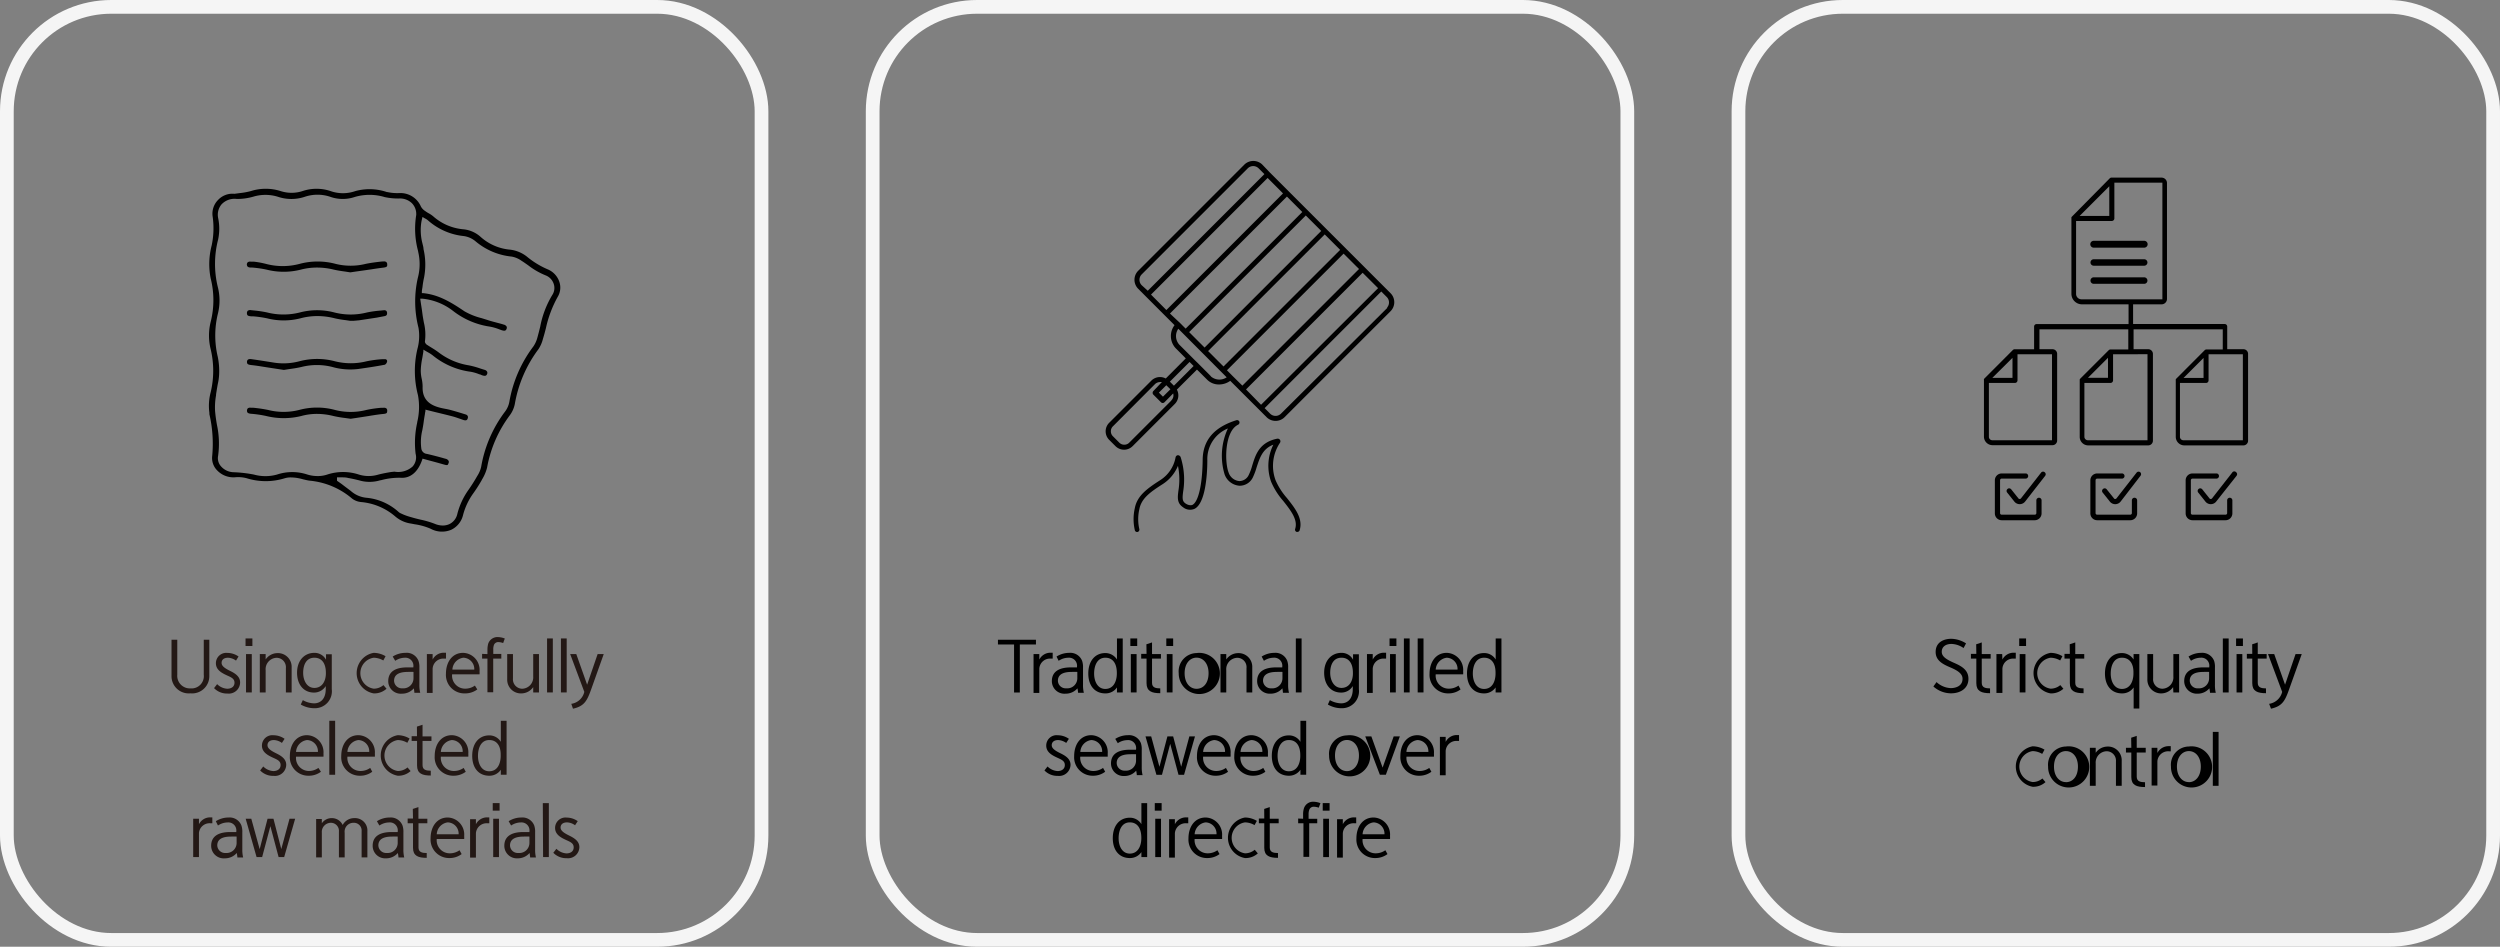 <svg xmlns="http://www.w3.org/2000/svg" viewBox="0 0 364.4 138"><rect x="0" y="0" width="364.4" height="138" fill="#808080" stroke="none"/><defs><style>.cls-1{fill:none;stroke:#f5f5f5;stroke-miterlimit:10;stroke-width:2px;}.cls-2{fill:#231815;}</style></defs><title>자산 205</title><g id="레이어_2" data-name="레이어 2"><g id="레이어_1-2" data-name="레이어 1"><rect class="cls-1" x="1" y="1" width="110" height="136" rx="15.22"/><rect class="cls-1" x="127.2" y="1" width="110" height="136" rx="15.22"/><rect class="cls-1" x="253.4" y="1" width="110" height="136" rx="15.22"/><path d="M286.21,94.46a3.26,3.26,0,0,0-1.75-.6c-.9,0-1.43.45-1.43,1.14s.63,1.11,1.89,1.66,2,1.15,2,2.29c0,1.47-1.28,2.11-2.52,2.11a3.87,3.87,0,0,1-2.59-1l.46-.64a3.24,3.24,0,0,0,2.07.88c.73,0,1.72-.3,1.72-1.36,0-.71-.65-1.18-1.76-1.65s-2.16-1-2.16-2.26c0-1.44,1.21-1.92,2.28-1.92a4.16,4.16,0,0,1,2.15.67Z"/><path d="M288.05,93.91l.81-.27v1.7h1.3V96h-1.3v3.53c0,.71.56.8,1.21.81v.7c-1.23,0-2-.27-2-1.46V96h-.79v-.69h.79Z"/><path d="M291.87,96.14a1.82,1.82,0,0,1,1.65-1l.3,0V96l-.27,0a1.56,1.56,0,0,0-1.68,1.47v3.53H291V95.34h.84Z"/><path d="M294.32,93.06h1v1.1h-1Zm.07,2.28h.84v5.59h-.84Z"/><path d="M300.76,100.39a2.65,2.65,0,0,1-1.87.68,3,3,0,0,1,0-5.91,3.44,3.44,0,0,1,1.73.49l-.33.62a2.89,2.89,0,0,0-1.4-.4,2.28,2.28,0,0,0,0,4.51,2.17,2.17,0,0,0,1.42-.52Z"/><path d="M301.68,93.91l.81-.27v1.7h1.31V96h-1.31v3.53c0,.71.56.8,1.21.81v.7c-1.23,0-2-.27-2-1.46V96h-.78v-.69h.78Z"/><path d="M309.29,95.19a2,2,0,0,1,1.7.94v-.79h.84v7.94H311V100.2a2,2,0,0,1-1.7.87c-1.51,0-2.48-1.1-2.48-2.9S307.78,95.19,309.29,95.19Zm0,.68c-1.2,0-1.63,1.19-1.63,2.31s.5,2.24,1.63,2.24,1.65-1,1.68-2.16v-.21C311,96.58,310.28,95.87,309.31,95.87Z"/><path d="M316.75,100.15a2.11,2.11,0,0,1-1.67.92A2,2,0,0,1,313,99V95.34h.84v3.54a1.37,1.37,0,0,0,1.33,1.51,1.66,1.66,0,0,0,1.62-1.8V95.34h.84v5.59h-.84Z"/><path d="M319,95.7a3.42,3.42,0,0,1,1.85-.54,1.85,1.85,0,0,1,1.88,1.17,2.84,2.84,0,0,1,.12,1v2.47a4.72,4.72,0,0,0,.12,1.18h-.84c0-.19-.09-.65-.09-.65a2.23,2.23,0,0,1-1.72.78,1.83,1.83,0,0,1-1.95-1.83c0-1.46,1.16-2,2.75-2,.29,0,.59,0,.9,0V97.2a1.16,1.16,0,0,0-1.27-1.33,2.53,2.53,0,0,0-1.39.45Zm1.43,4.63A1.46,1.46,0,0,0,322,98.87v-.93a7.75,7.75,0,0,0-.82,0c-1.19,0-2,.34-2,1.29A1.14,1.14,0,0,0,320.44,100.33Z"/><path d="M324,93.06h.85v7.87H324Z"/><path d="M325.93,93.06h1v1.1h-1Zm.07,2.28h.84v5.59H326Z"/><path d="M328.28,93.91l.81-.27v1.7h1.3V96h-1.3v3.53c0,.71.56.8,1.2.81v.7c-1.22,0-2-.27-2-1.46V96h-.79v-.69h.79Z"/><path d="M330.75,102.59a2.31,2.31,0,0,0,1.9-1.74l-2.06-5.51h.9l1.58,4.46,1.53-4.46h.9l-1.83,5.11c-.6,1.7-1,2.48-2.65,2.85Z"/><path d="M298.15,114a2.62,2.62,0,0,1-1.87.68,3,3,0,0,1,0-5.9,3.44,3.44,0,0,1,1.73.49l-.34.62a2.82,2.82,0,0,0-1.39-.41,2.28,2.28,0,0,0,0,4.51,2.17,2.17,0,0,0,1.42-.52Z"/><path d="M301.13,108.81a3,3,0,1,1-2.6,2.93A2.66,2.66,0,0,1,301.13,108.81Zm0,5.2c1,0,1.75-.83,1.75-2.27s-.79-2.26-1.75-2.26-1.74.83-1.74,2.26S300.18,114,301.13,114Z"/><path d="M305.47,109.73a2.12,2.12,0,0,1,1.66-.91,2,2,0,0,1,2.13,2.08v3.64h-.84V111a1.37,1.37,0,0,0-1.34-1.5,1.65,1.65,0,0,0-1.61,1.79v3.25h-.85V109h.85Z"/><path d="M310.64,107.53l.81-.27V109h1.31v.69h-1.31v3.52c0,.71.56.8,1.21.81v.7c-1.23,0-2-.27-2-1.46v-3.57h-.78V109h.78Z"/><path d="M314.46,109.76a1.83,1.83,0,0,1,1.66-1l.29,0v.75l-.26,0a1.57,1.57,0,0,0-1.69,1.46v3.53h-.84V109h.84Z"/><path d="M319.05,108.81a3,3,0,1,1-2.61,2.93A2.66,2.66,0,0,1,319.05,108.81Zm0,5.2c.95,0,1.74-.83,1.74-2.27s-.79-2.26-1.74-2.26-1.74.83-1.74,2.26S318.1,114,319.05,114Z"/><path d="M322.54,106.68h.84v7.86h-.84Z"/><path d="M327,50.9h-2.36v-3.3a.37.37,0,0,0-.37-.37H310.92V44.36h4.15a.79.79,0,0,0,.79-.79V26.69a.79.79,0,0,0-.79-.8H307.8l-.12,0-.14.08L302,31.58a.3.3,0,0,0-.07.11.45.45,0,0,0,0,.13l0,.09V42.82a1.54,1.54,0,0,0,1.54,1.54h6.79v2.88H296.86a.36.36,0,0,0-.37.34v.1h0v3.23h-2.81l-.12,0-.14.08-4.17,4.18a.26.26,0,0,0-.07.1.5.5,0,0,0,0,.14l0,.09v8.15a1.25,1.25,0,0,0,1.24,1.24h8.75a.68.68,0,0,0,.68-.68V51.59a.68.68,0,0,0-.68-.69h-1.9V48h12.95v2.94h-2.57a.33.33,0,0,0-.12,0l-.14.08-4.18,4.18-.07.1c0,.07,0,.1,0,.14v8.24a1.24,1.24,0,0,0,1.24,1.24h8.74a.69.69,0,0,0,.69-.68V51.59a.69.69,0,0,0-.69-.69h-2.13V48h13v2.94h-2.37l-.1,0-.14.08-4.17,4.18a.26.26,0,0,0-.07.1.5.5,0,0,0,0,.14l0,.09v8.15a1.25,1.25,0,0,0,1.24,1.24H327a.68.68,0,0,0,.68-.68V51.59A.68.68,0,0,0,327,50.9Zm-33.66,1.26v2.92H290.4Zm5.76-.52V64.17h-8.7a.5.5,0,0,1-.5-.51V55.82h3.8a.38.38,0,0,0,.37-.37V51.64Zm8.35-24.49v4.32h-4.32Zm-.19,25v2.92h-2.92Zm5.76-.52V64.17h-8.69a.51.51,0,0,1-.51-.51V55.82h3.81a.38.38,0,0,0,.37-.37V51.64Zm-9.61-8a.83.83,0,0,1-.57-.23.79.79,0,0,1-.23-.57V32.21h5.21a.38.38,0,0,0,.37-.37V26.63h7v17Zm17.78,8.54v2.92h-2.92Zm-2.94,12a.5.5,0,0,1-.5-.51V55.82h3.8a.37.37,0,0,0,.37-.37V51.64h5V64.17Z"/><path d="M305.18,36.1h7.36a.48.48,0,0,0,0-1h-7.36a.48.48,0,0,0,0,1Z"/><path d="M305.18,38.73h7.36a.47.47,0,0,0,0-.94h-7.36a.47.47,0,0,0,0,.94Z"/><path d="M305.18,41.37h7.36a.47.47,0,0,0,.47-.47.48.48,0,0,0-.47-.48h-7.36a.48.48,0,0,0-.47.48A.47.47,0,0,0,305.18,41.37Z"/><path d="M297.51,68.89l-2.93,3.75a.22.22,0,0,1-.18.09.21.21,0,0,1-.2-.09l-1.05-1.32a.41.41,0,0,0-.3-.14.35.35,0,0,0-.23.09.37.37,0,0,0-.06.52l1.06,1.33a1,1,0,0,0,1.55,0l2.93-3.76a.4.4,0,0,0,.08-.28.41.41,0,0,0-.15-.25A.36.36,0,0,0,297.51,68.89Z"/><path d="M297.19,72.55a.38.38,0,0,0-.37.38v1.86a.23.23,0,0,1-.24.23h-4.81a.23.23,0,0,1-.24-.23V70a.24.24,0,0,1,.24-.24h3.54a.38.38,0,0,0,0-.75h-3.54a1,1,0,0,0-1,1v4.82a1,1,0,0,0,1,1h4.81a1,1,0,0,0,1-1V72.93A.38.38,0,0,0,297.19,72.55Z"/><path d="M311.43,68.89l-2.93,3.75a.2.2,0,0,1-.17.09.19.19,0,0,1-.2-.09l-1.06-1.32a.37.37,0,0,0-.29-.14.38.38,0,0,0-.24.09.39.39,0,0,0-.14.25.36.36,0,0,0,.08.27l1.06,1.33a1,1,0,0,0,.77.37,1,1,0,0,0,.79-.38L312,69.35a.36.36,0,0,0,.08-.28.35.35,0,0,0-.14-.25A.37.37,0,0,0,311.43,68.89Z"/><path d="M311.12,72.55a.38.38,0,0,0-.38.38v1.86a.23.23,0,0,1-.23.23h-4.82a.23.23,0,0,1-.24-.23V70a.24.24,0,0,1,.24-.24h3.54a.38.38,0,1,0,0-.75h-3.54a1,1,0,0,0-1,1v4.82a1,1,0,0,0,1,1h4.82a1,1,0,0,0,1-1V72.93A.38.38,0,0,0,311.12,72.55Z"/><path d="M325.36,68.89l-2.93,3.75a.22.22,0,0,1-.18.09.21.21,0,0,1-.2-.09L321,71.32a.41.41,0,0,0-.3-.14.35.35,0,0,0-.23.09.37.37,0,0,0-.06.52l1.06,1.33a1,1,0,0,0,1.55,0L326,69.35a.4.4,0,0,0,.08-.28.41.41,0,0,0-.15-.25A.36.36,0,0,0,325.36,68.89Z"/><path d="M325,72.55a.38.38,0,0,0-.37.38v1.86a.23.23,0,0,1-.24.23h-4.81a.23.23,0,0,1-.24-.23V70a.24.24,0,0,1,.24-.24h3.54a.38.38,0,0,0,0-.75h-3.54a1,1,0,0,0-1,1v4.82a1,1,0,0,0,1,1h4.81a1,1,0,0,0,1-1V72.93A.38.38,0,0,0,325,72.55Z"/><path class="cls-2" d="M30.51,93.25V98.5a2.51,2.51,0,0,1-2.76,2.56A2.51,2.51,0,0,1,25,98.5V93.25h.84v5.09a1.84,1.84,0,0,0,1.94,2,1.79,1.79,0,0,0,1.92-2V93.25Z"/><path class="cls-2" d="M34.4,96.29a2.13,2.13,0,0,0-1.16-.42c-.63,0-.94.32-.94.75s.4.76,1.26,1.18S35,98.68,35,99.49a1.65,1.65,0,0,1-1.85,1.6,2.6,2.6,0,0,1-1.95-.79l.45-.58a2.25,2.25,0,0,0,1.47.67c.57,0,1.06-.28,1.06-.88s-.5-.79-1.09-1.06c-.76-.35-1.62-.8-1.62-1.77a1.51,1.51,0,0,1,1.69-1.51,2.86,2.86,0,0,1,1.61.52Z"/><path class="cls-2" d="M35.79,93.06h1v1.1h-1Zm.07,2.28h.84v5.59h-.84Z"/><path class="cls-2" d="M38.72,96.12a2.11,2.11,0,0,1,1.66-.92,2,2,0,0,1,2.13,2.09v3.64h-.84V97.39a1.37,1.37,0,0,0-1.34-1.51,1.66,1.66,0,0,0-1.61,1.8v3.25h-.85V95.34h.85Z"/><path class="cls-2" d="M45.82,95.16a1.89,1.89,0,0,1,1.7,1v-.79h.84v5.09a2.47,2.47,0,0,1-2.52,2.77,3.91,3.91,0,0,1-2-.54l.3-.64a3.48,3.48,0,0,0,1.64.47c.91,0,1.7-.62,1.7-2.08V100a2,2,0,0,1-1.71.95c-1.45,0-2.47-1.1-2.47-2.9S44.39,95.16,45.82,95.16Zm0,.71c-1.2,0-1.63,1.08-1.63,2.2s.55,2.2,1.63,2.2,1.65-.9,1.68-2.06v-.07C47.52,96.59,46.82,95.87,45.84,95.87Z"/><path class="cls-2" d="M56.34,100.39a2.65,2.65,0,0,1-1.87.68,3,3,0,0,1,0-5.91,3.44,3.44,0,0,1,1.73.49l-.33.62a2.89,2.89,0,0,0-1.4-.4,2.28,2.28,0,0,0,0,4.51,2.17,2.17,0,0,0,1.42-.52Z"/><path class="cls-2" d="M57.24,95.7a3.45,3.45,0,0,1,1.85-.54A1.84,1.84,0,0,1,61,96.33a2.8,2.8,0,0,1,.13,1v2.47a4.72,4.72,0,0,0,.12,1.18h-.85c0-.19-.08-.65-.08-.65a2.25,2.25,0,0,1-1.73.78,1.83,1.83,0,0,1-2-1.83c0-1.46,1.17-2,2.75-2,.3,0,.59,0,.91,0V97.2A1.17,1.17,0,0,0,59,95.87a2.53,2.53,0,0,0-1.39.45Zm1.43,4.63a1.47,1.47,0,0,0,1.6-1.46v-.93a7.94,7.94,0,0,0-.83,0c-1.18,0-2,.34-2,1.29A1.14,1.14,0,0,0,58.67,100.33Z"/><path class="cls-2" d="M63.06,96.14a1.82,1.82,0,0,1,1.66-1l.29,0V96l-.27,0a1.56,1.56,0,0,0-1.68,1.47v3.53h-.84V95.34h.84Z"/><path class="cls-2" d="M69.57,100.49a2.93,2.93,0,0,1-1.79.58A2.69,2.69,0,0,1,65,98.22c0-1.75.94-3.06,2.5-3.06a2.48,2.48,0,0,1,2.4,2.68,3.52,3.52,0,0,1,0,.45h-4a1.9,1.9,0,0,0,1.91,2.09,2.42,2.42,0,0,0,1.41-.45Zm-.44-2.89a1.64,1.64,0,0,0-1.59-1.73,1.84,1.84,0,0,0-1.6,1.73Z"/><path class="cls-2" d="M71.05,95.34v-.6a3.5,3.5,0,0,1,.1-.88,1.42,1.42,0,0,1,1.43-1,3,3,0,0,1,1,.21l-.24.66a2.35,2.35,0,0,0-.7-.14A.67.67,0,0,0,72,94a1.89,1.89,0,0,0-.1.69v.63h1.17V96H71.89v4.9h-.84V96h-.78v-.69Z"/><path class="cls-2" d="M77.72,100.15a2.11,2.11,0,0,1-1.67.92A2,2,0,0,1,73.93,99V95.34h.84v3.54a1.37,1.37,0,0,0,1.33,1.51,1.66,1.66,0,0,0,1.62-1.8V95.34h.84v5.59h-.84Z"/><path class="cls-2" d="M79.74,93.06h.84v7.87h-.84Z"/><path class="cls-2" d="M81.76,93.06h.84v7.87h-.84Z"/><path class="cls-2" d="M83.27,102.59a2.28,2.28,0,0,0,1.9-1.74l-2.06-5.51H84l1.58,4.46,1.53-4.46H88l-1.82,5.11c-.61,1.7-1,2.48-2.66,2.85Z"/><path class="cls-2" d="M41.09,108.29a2.13,2.13,0,0,0-1.16-.42c-.63,0-.94.32-.94.75s.4.76,1.26,1.18,1.47.88,1.47,1.69a1.65,1.65,0,0,1-1.85,1.6,2.6,2.6,0,0,1-1.95-.79l.45-.58a2.25,2.25,0,0,0,1.47.67c.57,0,1.06-.28,1.06-.88s-.5-.79-1.09-1.06c-.76-.35-1.63-.8-1.63-1.77a1.52,1.52,0,0,1,1.7-1.51,2.83,2.83,0,0,1,1.6.52Z"/><path class="cls-2" d="M46.78,112.49a2.93,2.93,0,0,1-1.79.58,2.69,2.69,0,0,1-2.74-2.85c0-1.75.94-3.06,2.5-3.06a2.48,2.48,0,0,1,2.4,2.68,3.52,3.52,0,0,1,0,.45h-4A1.9,1.9,0,0,0,45,112.38a2.42,2.42,0,0,0,1.41-.45Zm-.44-2.89a1.64,1.64,0,0,0-1.59-1.73,1.84,1.84,0,0,0-1.6,1.73Z"/><path class="cls-2" d="M48,105.06h.85v7.87H48Z"/><path class="cls-2" d="M54.26,112.49a2.9,2.9,0,0,1-1.78.58,2.69,2.69,0,0,1-2.74-2.85c0-1.75.94-3.06,2.5-3.06a2.48,2.48,0,0,1,2.4,2.68,3.52,3.52,0,0,1,0,.45h-4a1.9,1.9,0,0,0,1.91,2.09,2.42,2.42,0,0,0,1.41-.45Zm-.44-2.89a1.64,1.64,0,0,0-1.58-1.73,1.83,1.83,0,0,0-1.6,1.73Z"/><path class="cls-2" d="M59.85,112.39a2.65,2.65,0,0,1-1.87.68,3,3,0,0,1,0-5.91,3.43,3.43,0,0,1,1.72.49l-.33.62a2.82,2.82,0,0,0-1.39-.4,2.28,2.28,0,0,0,0,4.51,2.17,2.17,0,0,0,1.42-.52Z"/><path class="cls-2" d="M60.77,105.91l.82-.27v1.7h1.3V108h-1.3v3.53c0,.71.55.8,1.2.81v.7c-1.22,0-2-.27-2-1.46V108H60v-.69h.78Z"/><path class="cls-2" d="M67.89,112.49a2.93,2.93,0,0,1-1.79.58,2.69,2.69,0,0,1-2.74-2.85c0-1.75.94-3.06,2.5-3.06a2.48,2.48,0,0,1,2.4,2.68,3.52,3.52,0,0,1,0,.45h-4a1.9,1.9,0,0,0,1.91,2.09,2.42,2.42,0,0,0,1.41-.45Zm-.45-2.89a1.63,1.63,0,0,0-1.58-1.73,1.84,1.84,0,0,0-1.6,1.73Z"/><path class="cls-2" d="M71.31,107.19a1.94,1.94,0,0,1,1.69.94v-3.07h.84v7.87H73v-.73a2,2,0,0,1-1.69.87c-1.51,0-2.48-1.1-2.48-2.9S69.8,107.19,71.31,107.19Zm0,.68c-1.21,0-1.64,1.19-1.64,2.31s.5,2.24,1.64,2.24,1.64-1,1.67-2.16v-.21C73,108.58,72.3,107.87,71.33,107.87Z"/><path class="cls-2" d="M29,120.14a1.82,1.82,0,0,1,1.66-1l.29,0V120l-.26,0A1.56,1.56,0,0,0,29,121.4v3.53h-.84v-5.59H29Z"/><path class="cls-2" d="M31.46,119.7a3.47,3.47,0,0,1,1.85-.54,1.84,1.84,0,0,1,1.88,1.17,2.8,2.8,0,0,1,.13,1v2.47a4.72,4.72,0,0,0,.12,1.18H34.6c0-.19-.09-.65-.09-.65a2.25,2.25,0,0,1-1.73.78,1.83,1.83,0,0,1-2-1.83c0-1.46,1.17-2,2.76-2,.29,0,.58,0,.9,0v-.07a1.17,1.17,0,0,0-1.28-1.33,2.53,2.53,0,0,0-1.39.45Zm1.43,4.63a1.47,1.47,0,0,0,1.6-1.46v-.93a7.88,7.88,0,0,0-.82,0c-1.19,0-2,.34-2,1.29A1.14,1.14,0,0,0,32.89,124.33Z"/><path class="cls-2" d="M37.85,123.77,39,119.34h.86L41,123.76l1.2-4.42h.82l-1.6,5.59h-.81l-1.2-4.51-1.2,4.51h-.81l-1.59-5.59h.82Z"/><path class="cls-2" d="M46.91,120a1.72,1.72,0,0,1,1.4-.75,1.74,1.74,0,0,1,1.64,1,1.89,1.89,0,0,1,1.66-1,1.81,1.81,0,0,1,1.94,1.94v3.78h-.84v-3.82a1.13,1.13,0,0,0-1.2-1.22,1.29,1.29,0,0,0-1.27,1.47v3.57H49.4v-3.74a1.18,1.18,0,0,0-1.19-1.3,1.33,1.33,0,0,0-1.3,1.45v3.59h-.83v-5.59h.83Z"/><path class="cls-2" d="M54.94,119.7a3.47,3.47,0,0,1,1.85-.54,1.84,1.84,0,0,1,1.88,1.17,2.8,2.8,0,0,1,.13,1v2.47a4.72,4.72,0,0,0,.12,1.18h-.84c0-.19-.09-.65-.09-.65a2.23,2.23,0,0,1-1.73.78,1.82,1.82,0,0,1-1.94-1.83c0-1.46,1.16-2,2.75-2,.29,0,.58,0,.9,0v-.07a1.16,1.16,0,0,0-1.28-1.33,2.58,2.58,0,0,0-1.39.45Zm1.43,4.63a1.47,1.47,0,0,0,1.6-1.46v-.93a7.88,7.88,0,0,0-.82,0c-1.19,0-2,.34-2,1.29A1.14,1.14,0,0,0,56.37,124.33Z"/><path class="cls-2" d="M60.17,117.91l.82-.27v1.7h1.3V120H61v3.53c0,.71.56.8,1.2.81v.7c-1.22,0-2-.27-2-1.46V120h-.78v-.69h.78Z"/><path class="cls-2" d="M67.29,124.49a2.92,2.92,0,0,1-1.78.58,2.7,2.7,0,0,1-2.75-2.85c0-1.75.94-3.06,2.5-3.06a2.48,2.48,0,0,1,2.4,2.68,3.52,3.52,0,0,1,0,.45h-4a1.9,1.9,0,0,0,1.91,2.09,2.42,2.42,0,0,0,1.41-.45Zm-.44-2.89a1.64,1.64,0,0,0-1.59-1.73,1.84,1.84,0,0,0-1.6,1.73Z"/><path class="cls-2" d="M69.37,120.14a1.82,1.82,0,0,1,1.65-1l.3,0V120l-.27,0a1.56,1.56,0,0,0-1.68,1.47v3.53h-.85v-5.59h.85Z"/><path class="cls-2" d="M71.82,117.06h1v1.1h-1Zm.07,2.28h.84v5.59h-.84Z"/><path class="cls-2" d="M74.14,119.7a3.45,3.45,0,0,1,1.85-.54,1.84,1.84,0,0,1,1.88,1.17,2.8,2.8,0,0,1,.13,1v2.47a4.72,4.72,0,0,0,.12,1.18h-.85c0-.19-.08-.65-.08-.65a2.25,2.25,0,0,1-1.73.78,1.83,1.83,0,0,1-1.95-1.83c0-1.46,1.17-2,2.76-2,.29,0,.58,0,.9,0v-.07a1.17,1.17,0,0,0-1.28-1.33,2.53,2.53,0,0,0-1.39.45Zm1.43,4.63a1.47,1.47,0,0,0,1.6-1.46v-.93a7.94,7.94,0,0,0-.83,0c-1.18,0-2,.34-2,1.29A1.13,1.13,0,0,0,75.57,124.33Z"/><path class="cls-2" d="M79.12,117.06H80v7.87h-.84Z"/><path class="cls-2" d="M83.82,120.29a2.14,2.14,0,0,0-1.17-.42c-.62,0-.94.32-.94.75s.41.76,1.27,1.18,1.47.88,1.47,1.69a1.65,1.65,0,0,1-1.85,1.6,2.6,2.6,0,0,1-1.95-.79l.45-.58a2.25,2.25,0,0,0,1.47.67c.57,0,1.05-.28,1.05-.88s-.49-.79-1.08-1.06c-.77-.35-1.63-.8-1.63-1.77a1.52,1.52,0,0,1,1.7-1.51,2.85,2.85,0,0,1,1.6.52Z"/><path d="M79.86,39.27a12.36,12.36,0,0,1-2.93-1.76,4.86,4.86,0,0,0-2.58-1.12A7.4,7.4,0,0,1,70,34.48a4.38,4.38,0,0,0-2.48-1.06,7.63,7.63,0,0,1-4.39-1.9,4,4,0,0,0-.64-.43,4.32,4.32,0,0,1-.53-.34,1.75,1.75,0,0,1-.62-.67,3.25,3.25,0,0,0-3.08-1.94A6.85,6.85,0,0,1,56.48,28l-.07,0a7.89,7.89,0,0,0-4.61-.15,5.42,5.42,0,0,1-3.62,0,6.41,6.41,0,0,0-4.08,0,5.15,5.15,0,0,1-3.2,0,7.18,7.18,0,0,0-4.33,0,10.52,10.52,0,0,1-1.66.3l-.74.1h0a2.87,2.87,0,0,0-2.39.9A2.84,2.84,0,0,0,31,31.6a12,12,0,0,1-.15,4.19,10.78,10.78,0,0,0-.14,4.8,12.88,12.88,0,0,1,0,6.32,8.29,8.29,0,0,0,0,4,13.51,13.51,0,0,1,0,6.26,7.69,7.69,0,0,0-.19,3l0,.2a19.08,19.08,0,0,1,.41,6.1,2.55,2.55,0,0,0,.73,2.1,3.26,3.26,0,0,0,2.57,1,4.89,4.89,0,0,1,1.7.13,9.34,9.34,0,0,0,5.61,0,2.94,2.94,0,0,1,.84-.11,7.18,7.18,0,0,1,.82.06,8.49,8.49,0,0,1,1,.22c.3.07.61.15.91.19a11.09,11.09,0,0,1,6.23,2.63,2.57,2.57,0,0,0,1.32.49,8.84,8.84,0,0,1,5,2.14,4.5,4.5,0,0,0,2.28,1l.52.1a9.12,9.12,0,0,1,2.31.65,3.46,3.46,0,0,0,3,.15,3.18,3.18,0,0,0,1.72-2.13,9.59,9.59,0,0,1,1.41-3.06,21.75,21.75,0,0,0,1.29-2l.07-.14A6.18,6.18,0,0,0,71,68.15a18,18,0,0,1,3.28-7.58,4.13,4.13,0,0,0,.76-1.68,18.6,18.6,0,0,1,3.45-8,4.88,4.88,0,0,0,.65-1.5c.16-.51.29-1,.43-1.55a16.73,16.73,0,0,1,1.72-4.57,2.6,2.6,0,0,0,.23-2.22A3,3,0,0,0,79.86,39.27ZM46.26,69.39a5,5,0,0,1-1.45-.22,7,7,0,0,0-4.43,0,6.25,6.25,0,0,1-3.38,0,19.23,19.23,0,0,0-3-.34,2.52,2.52,0,0,1-1.84-.92,1.79,1.79,0,0,1-.37-1.47,12.92,12.92,0,0,0-.17-4.52c-.11-.64-.21-1.3-.27-2a9.8,9.8,0,0,1,.14-2.29c0-.21.05-.42.08-.63s.11-.68.17-1a8,8,0,0,0,.2-1.44A10.33,10.33,0,0,0,31.74,52a13.39,13.39,0,0,1,0-6.2,7.93,7.93,0,0,0,0-4,14.18,14.18,0,0,1,.06-6.91,7.66,7.66,0,0,0,0-3.1,2.36,2.36,0,0,1,.49-2A2.59,2.59,0,0,1,34.52,29a8.52,8.52,0,0,0,2.39-.33,6.13,6.13,0,0,1,3.56,0,6.17,6.17,0,0,0,4,0,5.82,5.82,0,0,1,3.62,0,5.44,5.44,0,0,0,3.56.06,7.62,7.62,0,0,1,4.43,0,9.26,9.26,0,0,0,2.23.2,2.51,2.51,0,0,1,1.72.68,2.22,2.22,0,0,1,.64,1.62.38.38,0,0,1,0,.1,12.43,12.43,0,0,0,.25,5.19l.11.55a7.69,7.69,0,0,1-.13,3.44A15.54,15.54,0,0,0,61,47.78a7.13,7.13,0,0,1-.16,3.09,14,14,0,0,0,.08,6.72,9.37,9.37,0,0,1-.11,3.95l0,.07a13.41,13.41,0,0,0-.23,4.53A2,2,0,0,1,60.14,68a3.16,3.16,0,0,1-2.65.75L57,68.8c-.54.09-1.21.21-1.87.38a4.81,4.81,0,0,1-2.79,0,7.39,7.39,0,0,0-4.67,0A4.25,4.25,0,0,1,46.26,69.39ZM80.5,43a13.93,13.93,0,0,0-1.76,4.62c-.13.53-.27,1.08-.42,1.62a4.08,4.08,0,0,1-.6,1.29,18.65,18.65,0,0,0-3.47,8A3.38,3.38,0,0,1,73.61,60a18.56,18.56,0,0,0-3.48,8.07,4.1,4.1,0,0,1-.56,1.3c-.4.71-.84,1.4-1.31,2.07a10.54,10.54,0,0,0-1.6,3.47,2.15,2.15,0,0,1-1.11,1.46,2.27,2.27,0,0,1-1,.23,3,3,0,0,1-1.18-.25,13.43,13.43,0,0,0-2.08-.61c-.43-.1-.87-.21-1.3-.34A8.89,8.89,0,0,1,58.8,75l-.44-.2a1.3,1.3,0,0,1-.23-.15,8.1,8.1,0,0,0-4.76-2.1,4,4,0,0,1-2.25-1c-.43-.33-.88-.65-1.32-1l-.6-.42-.08-.06,0-.49h.19l.44,0c.33,0,.68,0,1,.09.62.11,1.25.25,1.87.42A5.34,5.34,0,0,0,55.44,70h.07a10.13,10.13,0,0,1,2.92-.36c1.38.09,2.49-.83,3.1-2.61l.06-.18.18.05.8.22c.64.17,1.31.35,2,.55s.69.16.81-.16a.39.39,0,0,0,0-.35.68.68,0,0,0-.47-.3c-1-.29-1.87-.51-2.68-.7a.9.9,0,0,1-.82-.79,7.26,7.26,0,0,1,.15-2.68c.07-.38.14-.76.19-1.15s.12-.83.19-1.2c0-.15.05-.29.07-.42l0-.21,1.32.33c.9.22,1.78.43,2.66.66.38.1.75.24,1.11.36l.42.15c.45.15.58,0,.65-.21a.47.47,0,0,0,0-.37.5.5,0,0,0-.3-.22c-.73-.23-1.49-.46-2.27-.67-.23-.06-.47-.11-.7-.15l-.45-.09c-1.37-.3-2.93-.93-2.85-3.14a5.51,5.51,0,0,0-.14-1.19A5.56,5.56,0,0,1,61.33,54a10.88,10.88,0,0,1,.23-1.85l.15-.9,0-.29.25.15.38.22a5.21,5.21,0,0,1,.72.46,11,11,0,0,0,5.56,2.4,6,6,0,0,1,1.25.37c.14,0,.28.11.43.15.49.17.62,0,.7-.19a.43.43,0,0,0,0-.35.58.58,0,0,0-.36-.26l-.61-.19a12.59,12.59,0,0,0-1.7-.47,9.78,9.78,0,0,1-4.31-1.82,11.3,11.3,0,0,0-1-.68c-.24-.15-.48-.29-.71-.45-.07,0-.41-.29-.37-.55A7.37,7.37,0,0,0,61.78,47c-.07-.4-.15-.81-.2-1.21s-.12-.9-.2-1.37l-.13-.89.25,0A8.67,8.67,0,0,1,66,45.29a11.41,11.41,0,0,0,5.41,2.32,7.17,7.17,0,0,1,1.3.37l.38.14c.46.15.64.11.75-.19a.41.41,0,0,0,0-.34.67.67,0,0,0-.43-.28c-.33-.11-.67-.19-1-.28s-.93-.24-1.39-.4l-.84-.26a9.76,9.76,0,0,1-2.49-1c-2-1.36-3.79-2.42-6-2.64l-.2,0,0-.2c0-.23.06-.46.09-.68a12.59,12.59,0,0,1,.23-1.39,10,10,0,0,0-.08-4.16c0-.26-.09-.53-.15-.8a7.65,7.65,0,0,1-.14-3.27l.14-.61.23.14.2.11a1.88,1.88,0,0,1,.36.24,9.29,9.29,0,0,0,5.24,2.3,3.41,3.41,0,0,1,1.69.75,9.63,9.63,0,0,0,5.28,2.24A3.51,3.51,0,0,1,76,38c.34.21.67.45,1,.68a10.6,10.6,0,0,0,2.51,1.45,2,2,0,0,1,1.21,1.28A1.86,1.86,0,0,1,80.5,43Z"/><path d="M36.6,39l.19,0a16,16,0,0,1,2.06.3,10.14,10.14,0,0,0,5,0A9.22,9.22,0,0,1,46.2,39a10.23,10.23,0,0,1,2.41.29c.58.14,1.17.22,1.74.3l.71.11.74-.11,1.56-.22.83-.12c.56-.09,1.12-.17,1.69-.24s.57-.21.56-.47a.43.43,0,0,0-.13-.34.57.57,0,0,0-.42-.09l-.17,0c-.81.09-1.65.19-2.45.36a9.12,9.12,0,0,1-4.32,0,10.18,10.18,0,0,0-5.31,0,9.5,9.5,0,0,1-4.85,0A13,13,0,0,0,37,38.14l-.43,0a.62.62,0,0,0-.46.09.5.5,0,0,0-.13.32C36,38.79,36.08,39,36.6,39Z"/><path d="M36.63,46.11l.3,0a16.39,16.39,0,0,1,2,.29,9.83,9.83,0,0,0,4.85,0,9.61,9.61,0,0,1,2.48-.33,10.32,10.32,0,0,1,2.55.33,14.4,14.4,0,0,0,1.62.27l.6.09.12,0,.38,0,.8-.07,2.57-.39L56,46.09c.32-.05.44-.19.42-.48a.41.41,0,0,0-.13-.31.48.48,0,0,0-.34-.08l-.49.05a15.77,15.77,0,0,0-1.95.27,9.58,9.58,0,0,1-4.79,0,9.89,9.89,0,0,0-5,0,9.74,9.74,0,0,1-4.8,0,16.34,16.34,0,0,0-1.84-.28l-.48-.05a.65.65,0,0,0-.49.09.5.5,0,0,0-.12.33C36,46,36.13,46.06,36.63,46.11Z"/><path d="M36.61,53.21c.58.06,1.16.15,1.72.24l.69.11,2.36.36.77-.12c.59-.08,1.2-.17,1.79-.31a9.14,9.14,0,0,1,4.5,0,9.61,9.61,0,0,0,3.81.29c1.26-.18,2.56-.37,3.85-.62a.68.68,0,0,0,.32-.45.29.29,0,0,0-.06-.26.34.34,0,0,0-.31-.09l-.37,0a16.53,16.53,0,0,0-2.24.3,9.48,9.48,0,0,1-4.62,0,10.15,10.15,0,0,0-5.19,0,9,9,0,0,1-3.79.18c-1-.16-2.11-.34-3.27-.5h-.14a.45.45,0,0,0-.3.09.42.42,0,0,0-.13.32C36,53.05,36.12,53.15,36.61,53.21Z"/><path d="M56.44,59.89a.45.45,0,0,0-.11-.35.6.6,0,0,0-.47-.1l-.31,0a16.81,16.81,0,0,0-2.13.31,9.22,9.22,0,0,1-4.61,0,10,10,0,0,0-5.19,0,9.25,9.25,0,0,1-4.56,0,20.09,20.09,0,0,0-2.18-.32l-.32,0a.58.58,0,0,0-.44.09.5.5,0,0,0-.12.33c0,.26.09.41.57.46a16.29,16.29,0,0,1,2.25.33,10.63,10.63,0,0,0,5.08,0,8.56,8.56,0,0,1,2.3-.31,9.81,9.81,0,0,1,2.37.3,16,16,0,0,0,1.75.3l.79.11.75-.11,1.81-.28.54-.09c.53-.08,1.09-.17,1.64-.22S56.43,60.18,56.44,59.89Z"/><path d="M151,93.94h-2.35v7h-.84v-7h-2.35v-.69H151Z"/><path d="M151.49,96.14a1.82,1.82,0,0,1,1.66-1l.29,0V96l-.26,0a1.56,1.56,0,0,0-1.69,1.47v3.53h-.84V95.34h.84Z"/><path d="M154,95.7a3.45,3.45,0,0,1,1.85-.54,1.84,1.84,0,0,1,1.88,1.17,2.8,2.8,0,0,1,.13,1v2.47a4.72,4.72,0,0,0,.12,1.18h-.84c0-.19-.09-.65-.09-.65a2.25,2.25,0,0,1-1.73.78,1.83,1.83,0,0,1-2-1.83c0-1.46,1.17-2,2.76-2,.29,0,.58,0,.9,0V97.2a1.17,1.17,0,0,0-1.28-1.33,2.53,2.53,0,0,0-1.39.45Zm1.43,4.63a1.47,1.47,0,0,0,1.6-1.46v-.93a7.94,7.94,0,0,0-.83,0c-1.18,0-2,.34-2,1.29A1.13,1.13,0,0,0,155.38,100.33Z"/><path d="M161.11,95.19a2,2,0,0,1,1.7.94V93.06h.84v7.87h-.84v-.73a2,2,0,0,1-1.7.87c-1.51,0-2.48-1.1-2.48-2.9S159.6,95.19,161.11,95.19Zm0,.68c-1.2,0-1.63,1.19-1.63,2.31s.5,2.24,1.63,2.24,1.65-1,1.68-2.16v-.21C162.78,96.58,162.1,95.87,161.13,95.87Z"/><path d="M164.76,93.06h1v1.1h-1Zm.07,2.28h.84v5.59h-.84Z"/><path d="M167.1,93.91l.82-.27v1.7h1.3V96h-1.3v3.53c0,.71.55.8,1.2.81v.7c-1.22,0-2-.27-2-1.46V96h-.78v-.69h.78Z"/><path d="M170,93.06h1v1.1h-1Zm.07,2.28h.84v5.59h-.84Z"/><path d="M174.41,95.19a3,3,0,1,1-2.6,2.94A2.67,2.67,0,0,1,174.41,95.19Zm0,5.21c1,0,1.75-.83,1.75-2.27s-.8-2.27-1.75-2.27-1.74.83-1.74,2.27S173.46,100.4,174.41,100.4Z"/><path d="M178.74,96.12a2.12,2.12,0,0,1,1.67-.92,2,2,0,0,1,2.12,2.09v3.64h-.84V97.39a1.36,1.36,0,0,0-1.33-1.51,1.66,1.66,0,0,0-1.62,1.8v3.25h-.84V95.34h.84Z"/><path d="M183.9,95.7a3.45,3.45,0,0,1,1.85-.54,1.84,1.84,0,0,1,1.88,1.17,2.8,2.8,0,0,1,.13,1v2.47a4.72,4.72,0,0,0,.12,1.18H187c0-.19-.08-.65-.08-.65a2.25,2.25,0,0,1-1.73.78,1.83,1.83,0,0,1-1.95-1.83c0-1.46,1.17-2,2.75-2,.3,0,.59,0,.91,0V97.2a1.17,1.17,0,0,0-1.28-1.33,2.53,2.53,0,0,0-1.39.45Zm1.43,4.63a1.47,1.47,0,0,0,1.6-1.46v-.93a7.94,7.94,0,0,0-.83,0c-1.18,0-2,.34-2,1.29A1.14,1.14,0,0,0,185.33,100.33Z"/><path d="M188.88,93.06h.84v7.87h-.84Z"/><path d="M195.53,95.16a1.87,1.87,0,0,1,1.69,1v-.79h.85v5.09a2.47,2.47,0,0,1-2.52,2.77,3.88,3.88,0,0,1-2-.54l.29-.64a3.52,3.52,0,0,0,1.65.47c.91,0,1.69-.62,1.69-2.08V100a1.93,1.93,0,0,1-1.7.95c-1.45,0-2.47-1.1-2.47-2.9S194.1,95.16,195.53,95.16Zm0,.71c-1.21,0-1.64,1.08-1.64,2.2s.56,2.2,1.64,2.2,1.65-.9,1.67-2.06v-.07C197.22,96.59,196.53,95.87,195.55,95.87Z"/><path d="M200.09,96.14a1.82,1.82,0,0,1,1.65-1l.3,0V96l-.27,0a1.56,1.56,0,0,0-1.68,1.47v3.53h-.84V95.34h.84Z"/><path d="M202.54,93.06h1v1.1h-1Zm.07,2.28h.84v5.59h-.84Z"/><path d="M204.63,93.06h.84v7.87h-.84Z"/><path d="M206.64,93.06h.85v7.87h-.85Z"/><path d="M212.89,100.49a2.9,2.9,0,0,1-1.78.58,2.69,2.69,0,0,1-2.74-2.85c0-1.75.94-3.06,2.5-3.06a2.48,2.48,0,0,1,2.4,2.68,3.52,3.52,0,0,1,0,.45h-4a1.9,1.9,0,0,0,1.91,2.09,2.42,2.42,0,0,0,1.41-.45Zm-.44-2.89a1.63,1.63,0,0,0-1.58-1.73,1.84,1.84,0,0,0-1.6,1.73Z"/><path d="M216.32,95.19a1.94,1.94,0,0,1,1.69.94V93.06h.84v7.87H218v-.73a2,2,0,0,1-1.69.87c-1.51,0-2.48-1.1-2.48-2.9S214.81,95.19,216.32,95.19Zm0,.68c-1.21,0-1.64,1.19-1.64,2.31s.5,2.24,1.64,2.24,1.64-1,1.67-2.16v-.21C218,96.58,217.3,95.87,216.34,95.87Z"/><path d="M155.41,108.29a2.2,2.2,0,0,0-1.17-.42c-.62,0-.94.32-.94.75s.4.76,1.27,1.18,1.47.88,1.47,1.69a1.66,1.66,0,0,1-1.86,1.6,2.58,2.58,0,0,1-1.94-.79l.45-.58a2.25,2.25,0,0,0,1.47.67c.56,0,1.05-.28,1.05-.88s-.5-.79-1.08-1.06c-.77-.35-1.63-.8-1.63-1.77a1.51,1.51,0,0,1,1.69-1.51,2.86,2.86,0,0,1,1.61.52Z"/><path d="M161.09,112.49a2.9,2.9,0,0,1-1.78.58,2.69,2.69,0,0,1-2.74-2.85c0-1.75.94-3.06,2.49-3.06a2.48,2.48,0,0,1,2.4,2.68c0,.15,0,.29,0,.45h-4a1.9,1.9,0,0,0,1.91,2.09,2.42,2.42,0,0,0,1.41-.45Zm-.44-2.89a1.64,1.64,0,0,0-1.59-1.73,1.83,1.83,0,0,0-1.59,1.73Z"/><path d="M162.56,107.7a3.48,3.48,0,0,1,1.86-.54,1.85,1.85,0,0,1,1.88,1.17,2.84,2.84,0,0,1,.12,1v2.47a4.72,4.72,0,0,0,.12,1.18h-.84c0-.19-.09-.65-.09-.65a2.23,2.23,0,0,1-1.72.78,1.83,1.83,0,0,1-1.95-1.83c0-1.46,1.16-2,2.75-2,.29,0,.59,0,.9,0v-.07a1.16,1.16,0,0,0-1.27-1.33,2.53,2.53,0,0,0-1.39.45Zm1.43,4.63a1.46,1.46,0,0,0,1.6-1.46v-.93a7.75,7.75,0,0,0-.82,0c-1.19,0-2,.34-2,1.29A1.14,1.14,0,0,0,164,112.33Z"/><path d="M169,111.77l1.16-4.43H171l1.17,4.42,1.19-4.42h.82l-1.59,5.59h-.81l-1.21-4.51-1.2,4.51h-.81l-1.59-5.59h.83Z"/><path d="M179,112.49a2.93,2.93,0,0,1-1.79.58,2.69,2.69,0,0,1-2.74-2.85c0-1.75.94-3.06,2.5-3.06a2.48,2.48,0,0,1,2.4,2.68,3.52,3.52,0,0,1,0,.45h-4a1.9,1.9,0,0,0,1.91,2.09,2.42,2.42,0,0,0,1.41-.45Zm-.44-2.89a1.64,1.64,0,0,0-1.59-1.73,1.84,1.84,0,0,0-1.6,1.73Z"/><path d="M184.44,112.49a2.93,2.93,0,0,1-1.79.58,2.69,2.69,0,0,1-2.74-2.85c0-1.75.94-3.06,2.5-3.06a2.48,2.48,0,0,1,2.4,2.68,3.52,3.52,0,0,1,0,.45h-4a1.9,1.9,0,0,0,1.91,2.09,2.42,2.42,0,0,0,1.41-.45ZM184,109.6a1.63,1.63,0,0,0-1.58-1.73,1.84,1.84,0,0,0-1.6,1.73Z"/><path d="M187.86,107.19a1.94,1.94,0,0,1,1.69.94v-3.07h.84v7.87h-.84v-.73a2,2,0,0,1-1.69.87c-1.51,0-2.48-1.1-2.48-2.9S186.35,107.19,187.86,107.19Zm0,.68c-1.21,0-1.64,1.19-1.64,2.31s.5,2.24,1.64,2.24,1.64-1,1.67-2.16v-.21C189.52,108.58,188.85,107.87,187.88,107.87Z"/><path d="M196.33,107.19a3,3,0,1,1-2.6,2.94A2.67,2.67,0,0,1,196.33,107.19Zm0,5.21c.95,0,1.75-.83,1.75-2.27s-.8-2.27-1.75-2.27-1.74.83-1.74,2.27S195.38,112.4,196.33,112.4Z"/><path d="M201.53,111.89l1.61-4.55h.9L202,112.93h-.87L199,107.34h.89Z"/><path d="M208.64,112.49a2.92,2.92,0,0,1-1.78.58,2.69,2.69,0,0,1-2.74-2.85c0-1.75.94-3.06,2.49-3.06a2.48,2.48,0,0,1,2.4,2.68,3.52,3.52,0,0,1,0,.45h-4a1.9,1.9,0,0,0,1.91,2.09,2.42,2.42,0,0,0,1.41-.45Zm-.44-2.89a1.64,1.64,0,0,0-1.59-1.73A1.83,1.83,0,0,0,205,109.6Z"/><path d="M210.72,108.14a1.82,1.82,0,0,1,1.66-1l.29,0V108l-.26,0a1.56,1.56,0,0,0-1.69,1.47v3.53h-.84v-5.59h.84Z"/><path d="M164.68,119.19a1.94,1.94,0,0,1,1.69.94v-3.07h.84v7.87h-.84v-.73a2,2,0,0,1-1.69.87c-1.51,0-2.48-1.1-2.48-2.9S163.17,119.19,164.68,119.19Zm0,.68c-1.2,0-1.63,1.19-1.63,2.31s.5,2.24,1.63,2.24,1.65-1,1.68-2.16v-.21C166.34,120.58,165.66,119.87,164.69,119.87Z"/><path d="M168.32,117.06h1v1.1h-1Zm.07,2.28h.84v5.59h-.84Z"/><path d="M171.25,120.14a1.82,1.82,0,0,1,1.66-1l.29,0V120l-.26,0a1.57,1.57,0,0,0-1.69,1.47v3.53h-.84v-5.59h.84Z"/><path d="M177.76,124.49a2.93,2.93,0,0,1-1.79.58,2.69,2.69,0,0,1-2.74-2.85c0-1.75.94-3.06,2.5-3.06a2.48,2.48,0,0,1,2.4,2.68,3.52,3.52,0,0,1,0,.45h-4a1.9,1.9,0,0,0,1.91,2.09,2.42,2.42,0,0,0,1.41-.45Zm-.44-2.89a1.64,1.64,0,0,0-1.59-1.73,1.84,1.84,0,0,0-1.6,1.73Z"/><path d="M183.34,124.39a2.64,2.64,0,0,1-1.87.68,3,3,0,0,1,0-5.91,3.44,3.44,0,0,1,1.73.49l-.34.62a2.82,2.82,0,0,0-1.39-.4,2.28,2.28,0,0,0,0,4.51,2.17,2.17,0,0,0,1.42-.52Z"/><path d="M184.27,117.91l.81-.27v1.7h1.3V120h-1.3v3.53c0,.71.56.8,1.2.81v.7c-1.22,0-2-.27-2-1.46V120h-.79v-.69h.79Z"/><path d="M189.94,119.34v-.6a3,3,0,0,1,.11-.88,1.4,1.4,0,0,1,1.42-1,3.06,3.06,0,0,1,1,.21l-.25.66a2.29,2.29,0,0,0-.69-.14.68.68,0,0,0-.69.44,1.89,1.89,0,0,0-.1.69v.63H192V120h-1.17v4.9h-.84V120h-.77v-.69Z"/><path d="M192.8,117.06h1v1.1h-1Zm.07,2.28h.84v5.59h-.84Z"/><path d="M195.73,120.14a1.82,1.82,0,0,1,1.66-1l.29,0V120l-.26,0a1.56,1.56,0,0,0-1.69,1.47v3.53h-.84v-5.59h.84Z"/><path d="M202.24,124.49a2.93,2.93,0,0,1-1.79.58,2.69,2.69,0,0,1-2.74-2.85c0-1.75.94-3.06,2.5-3.06a2.48,2.48,0,0,1,2.4,2.68,3.52,3.52,0,0,1,0,.45h-4a1.9,1.9,0,0,0,1.91,2.09,2.42,2.42,0,0,0,1.41-.45Zm-.44-2.89a1.64,1.64,0,0,0-1.59-1.73,1.84,1.84,0,0,0-1.6,1.73Z"/><path d="M201.63,41.68h0l-2.76-2.76h0l-5.52-5.52h0l-2.76-2.76h0l-5.52-5.52h0L184,24a1.87,1.87,0,0,0-2.63,0L165.9,39.47a1.86,1.86,0,0,0,0,2.62l5.3,5.31a2.61,2.61,0,0,0,.15,3.34l1.49,1.5-2.92,2.93a1.78,1.78,0,0,0-2.09.3l-6.15,6.15a1.76,1.76,0,0,0,0,2.5l.91.91a1.79,1.79,0,0,0,1.25.52,1.75,1.75,0,0,0,1.25-.52l6.15-6.15a1.76,1.76,0,0,0,.3-2.09l2.93-2.92,1.5,1.49a2.38,2.38,0,0,0,1.72.68,2.78,2.78,0,0,0,1.63-.53l5.3,5.3a1.86,1.86,0,0,0,2.62,0l15.45-15.45a1.86,1.86,0,0,0,0-2.62Zm-6.29-5.26-17,17-2.25-2.25,17-17Zm-2.76-2.76-17,17-2.25-2.25,17-17Zm-26.16,7.92a1.12,1.12,0,0,1,0-1.59l15.45-15.45a1.12,1.12,0,0,1,1.59,0l.84.84-17,17Zm1.35,1.36,17-17,2.24,2.25-17,17Zm2.76,2.76,17.05-17.05,2.24,2.25-17,17-.82-.82h0ZM170,56.15l.6.59-1.09,1.08-.59-.59Zm.75,2.22-6.14,6.14a1,1,0,0,1-.74.31,1,1,0,0,1-.73-.31l-.91-.91a1,1,0,0,1-.31-.73,1,1,0,0,1,.31-.74L168.34,56a1.07,1.07,0,0,1,.74-.31.92.92,0,0,1,.28,0L168.11,57a.37.37,0,0,0-.1.26.35.35,0,0,0,.1.26l1.11,1.11a.36.36,0,0,0,.52,0L171,57.35A1,1,0,0,1,170.72,58.37Zm.36-2.15-.59-.59,2.87-2.87.59.59Zm5.4-1.37-1.75-1.76h0l-.56-.55-2.31-2.31a1.87,1.87,0,0,1-.14-2.31L178.8,55A1.89,1.89,0,0,1,176.48,54.85Zm3.11-.09h0l-.78-.79,17-17,2.25,2.24-17,17Zm2,2,17-17,2.25,2.24L183.81,59Zm20.6-11.89L186.72,60.29a1.12,1.12,0,0,1-1.59,0l-.8-.8,17-17,.8.8A1.12,1.12,0,0,1,202.17,44.84Z"/><path d="M189.12,77.53H189a.34.34,0,0,1-.22-.43c.43-1.33-.62-2.67-1.74-4.09a10.36,10.36,0,0,1-1.77-2.81,6.92,6.92,0,0,1,.33-5.38c-1.6.6-2,2-2.42,3.25a9.36,9.36,0,0,1-.53,1.44,2.13,2.13,0,0,1-2,1.29,2.5,2.5,0,0,1-2.15-1.65,9.41,9.41,0,0,1,.48-6.7,4.82,4.82,0,0,0-3,4.62c0,2.3-.31,6.29-1.85,7.09a1.63,1.63,0,0,1-1.71-.24c-.88-.6-.78-1.4-.65-2.42a10,10,0,0,0-.07-3.6,5.82,5.82,0,0,1-2.23,2.67c-1.87,1.19-3.11,2.1-3.4,3.66a6.44,6.44,0,0,0,0,2.9.35.35,0,0,1-.26.41.34.34,0,0,1-.4-.27,7.17,7.17,0,0,1,0-3.2c.34-1.79,1.74-2.82,3.7-4.08a5,5,0,0,0,2.24-3.32.39.39,0,0,1,.34-.32.45.45,0,0,1,.4.28,10.79,10.79,0,0,1,.37,5c-.13,1-.15,1.42.35,1.76s.91.25,1,.2c.87-.45,1.44-2.94,1.49-6.49,0-2.91,1.64-4.82,4.91-5.85a.36.36,0,0,1,.44.21.37.37,0,0,1-.17.44c-2,.94-2,5.48-1.39,7a1.81,1.81,0,0,0,1.54,1.22,1.52,1.52,0,0,0,1.4-.92,7.88,7.88,0,0,0,.49-1.33c.47-1.52,1-3.4,3.66-3.93a.42.42,0,0,1,.39.17.39.39,0,0,1,0,.43,6.06,6.06,0,0,0-.65,5.44,9.79,9.79,0,0,0,1.66,2.61c1.18,1.49,2.39,3,1.85,4.72A.35.35,0,0,1,189.12,77.53Z"/></g></g></svg>